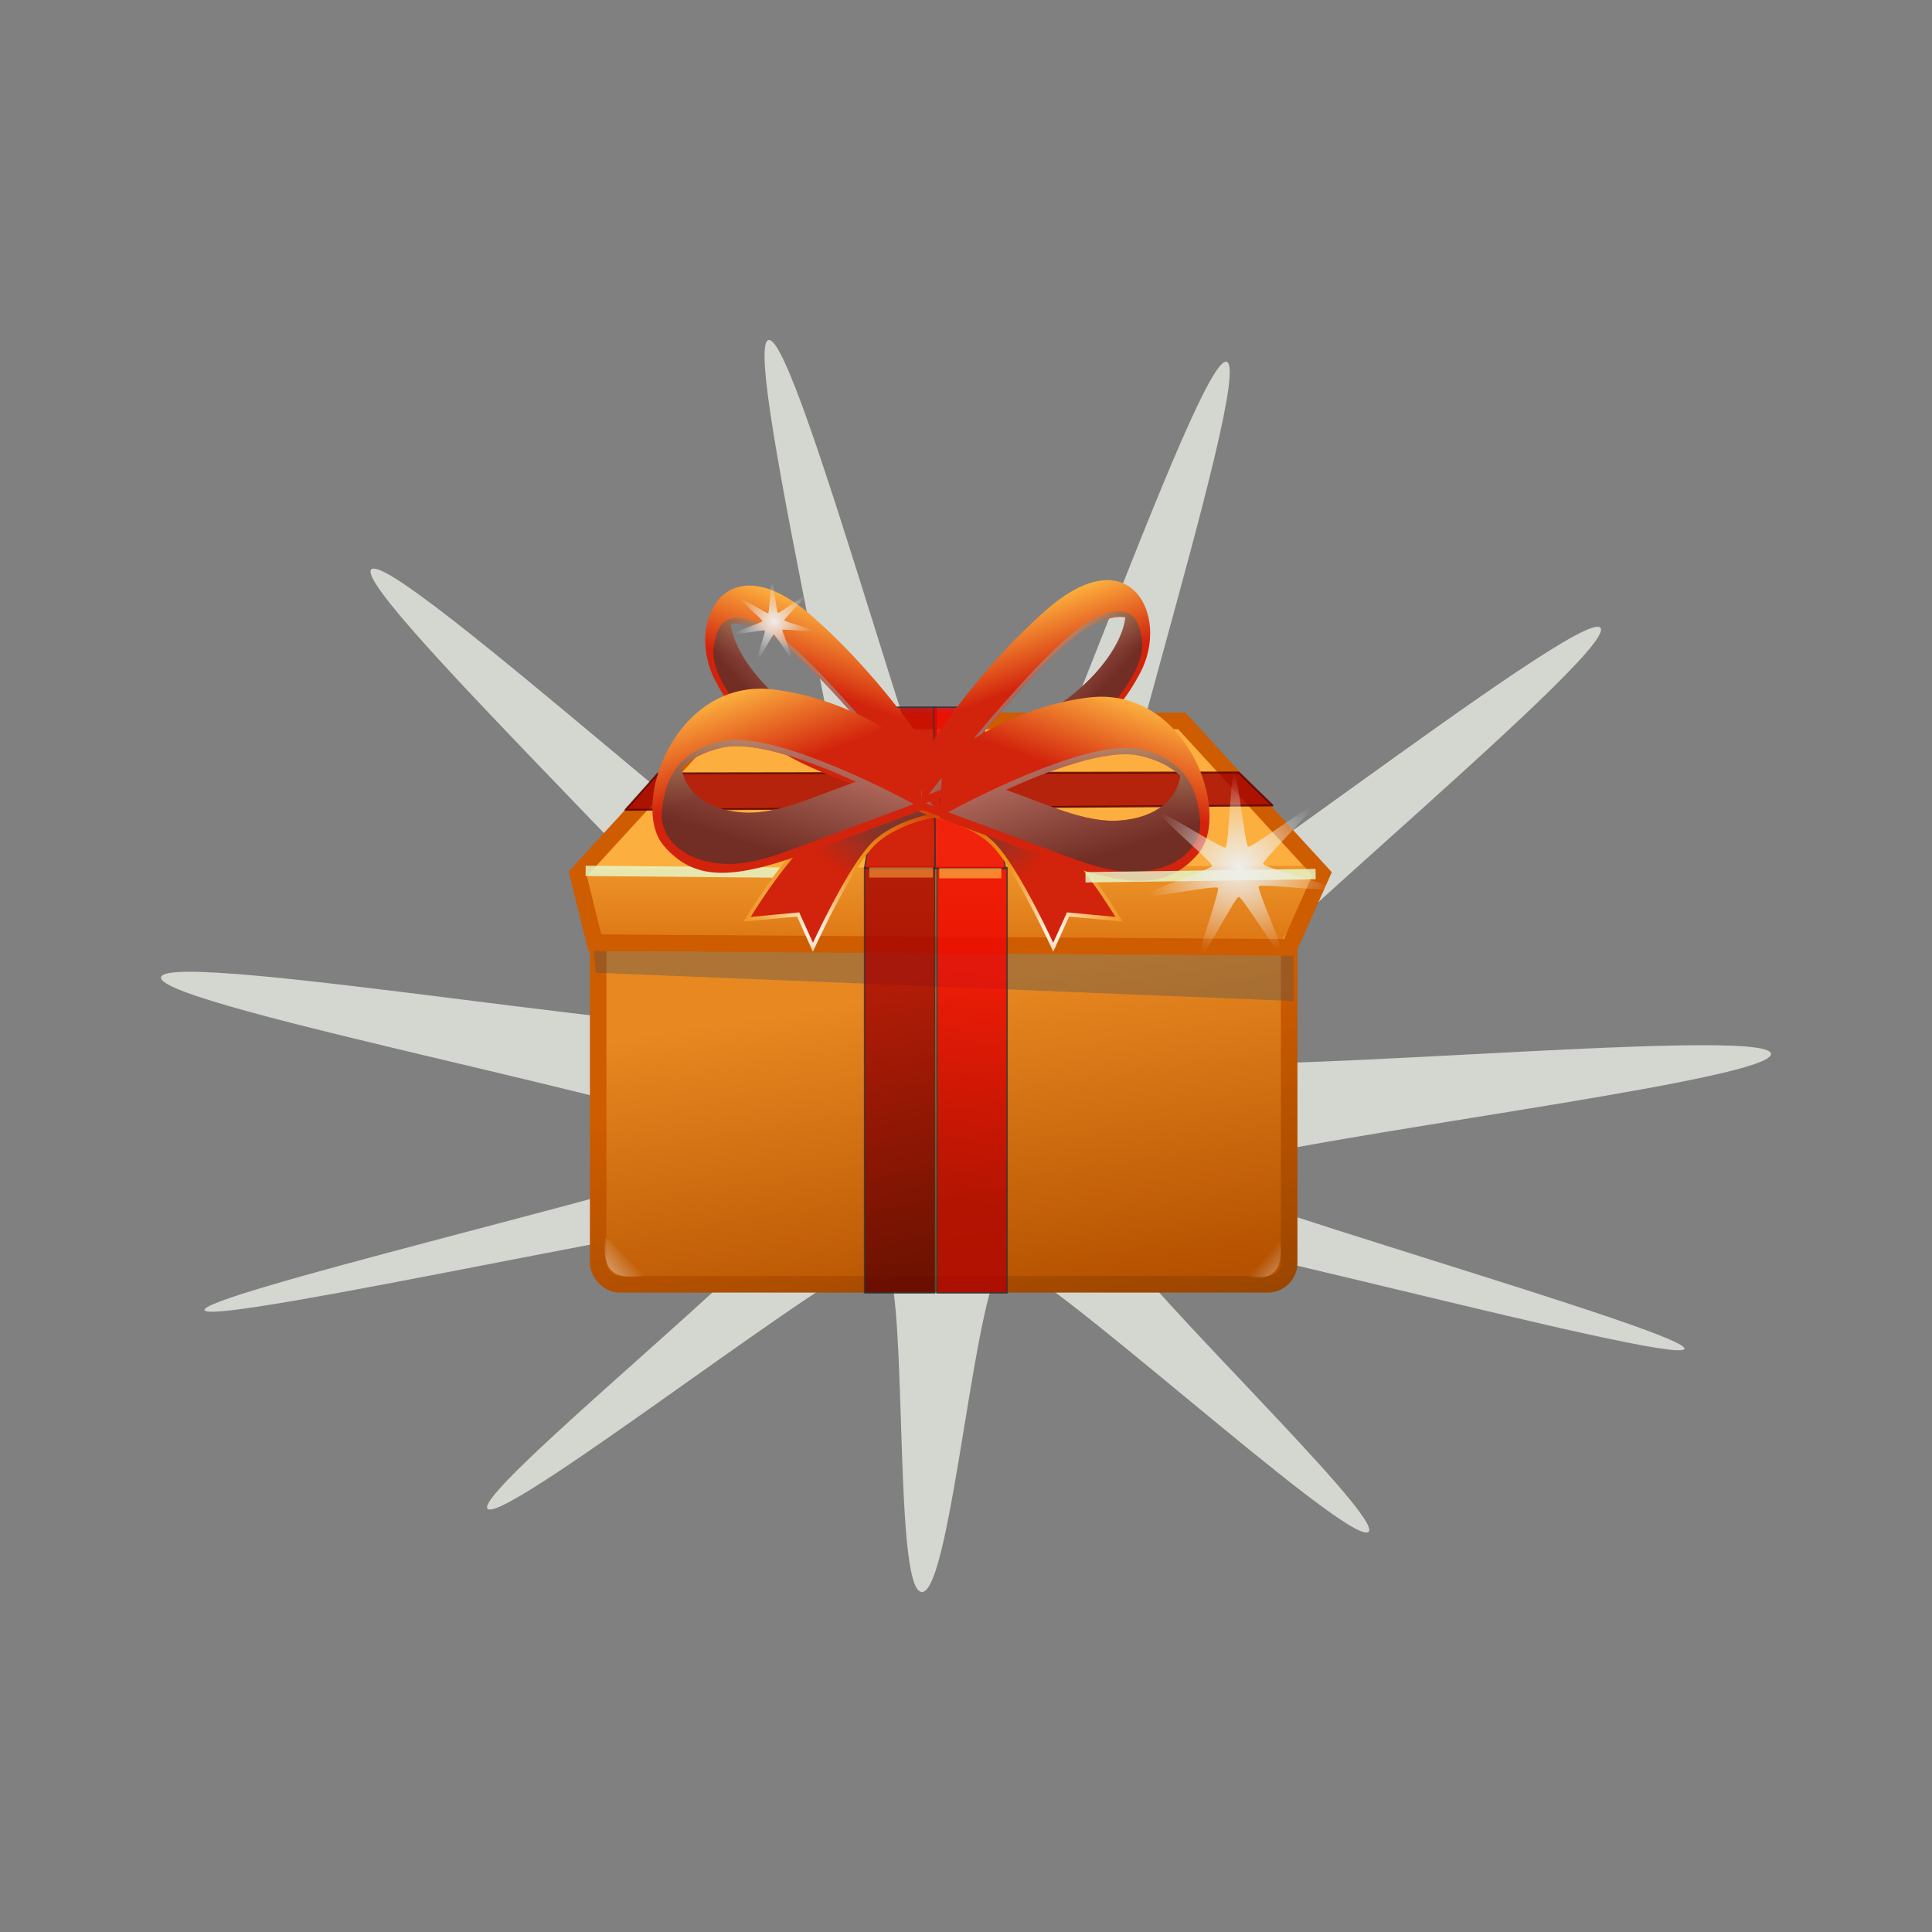 <svg:svg xmlns:dc="http://purl.org/dc/elements/1.1/" xmlns:ns1="http://www.w3.org/1999/xlink" xmlns:ns3="http://creativecommons.org/ns#" xmlns:rdf="http://www.w3.org/1999/02/22-rdf-syntax-ns#" xmlns:svg="http://www.w3.org/2000/svg" height="307.313" id="svg56101" version="1.1" viewBox="-25.611 -54.077 307.313 307.313" width="307.313">
  <svg:rect x="-25.611" y="-54.077" width="307.313" height="307.313" fill="#808080" stroke="none"/>
  <svg:defs id="defs56103">
    <svg:linearGradient id="linearGradient113702">
      <svg:stop id="stop113704" offset="0" stop-color="#eeeeec" />
      <svg:stop id="stop113706" offset="1" stop-color="#eeeeec" stop-opacity="0" />
    </svg:linearGradient>
    <svg:linearGradient gradientTransform="matrix(2.555 0 0 2.533 -594.7 -759.23)" gradientUnits="userSpaceOnUse" id="linearGradient61841" x1="364.47" x2="364.47" y1="467.94" y2="454.35">
      <svg:stop id="stop61810" offset="0" stop-color="#ce5c00" />
      <svg:stop id="stop61812" offset="1" stop-color="#ce5c00" stop-opacity="0" />
    </svg:linearGradient>
    <svg:linearGradient gradientTransform="matrix(2.402 0 0 1.474 -540.78 -269.31)" gradientUnits="userSpaceOnUse" id="linearGradient61843" x1="364.88" x2="373.1" y1="469" y2="502.01">
      <svg:stop id="stop61859" offset="0" stop-color="#e78821" />
      <svg:stop id="stop61861" offset="1" stop-color="#b55100" />
    </svg:linearGradient>
    <svg:linearGradient gradientTransform="translate(19.259 -5.075)" gradientUnits="userSpaceOnUse" id="linearGradient113491" x1="-590.01" x2="-590.01" y1="573.64" y2="567.31">
      <svg:stop id="stop62414" offset="0" stop-color="#d2230c" />
      <svg:stop id="stop62416" offset="1" stop-color="#fcaf3e" />
    </svg:linearGradient>
    <svg:linearGradient gradientTransform="translate(5.856 -8.328)" gradientUnits="userSpaceOnUse" id="linearGradient113493" x1="-581.01" x2="-576.59" y1="579.96" y2="573.48">
      <svg:stop id="stop62406" offset="0" stop-color="#2e3436" />
      <svg:stop id="stop62408" offset="1" stop-color="#babdb6" />
    </svg:linearGradient>
    <svg:linearGradient gradientUnits="userSpaceOnUse" id="linearGradient113535" x1="-573.89" x2="-576.72" y1="584.1" y2="587.59">
      <svg:stop id="stop113539" offset="0" stop-color="#7c362d" />
      <svg:stop id="stop113541" offset="1" stop-color="#d2230c" />
    </svg:linearGradient>
    <svg:radialGradient cx="649.91" cy="597.82" gradientTransform="matrix(-.895 0 0 .994 3.03 -2.343)" gradientUnits="userSpaceOnUse" id="radialGradient113601" r="28">
      <svg:stop id="stop87750" offset="0" stop-color="#fff" />
      <svg:stop id="stop87752" offset=".023" stop-color="#FDEFDD" />
      <svg:stop id="stop87754" offset=".067" stop-color="#F9D3A1" />
      <svg:stop id="stop87756" offset=".11" stop-color="#F5BB6E" />
      <svg:stop id="stop87758" offset=".15" stop-color="#F2A947" />
      <svg:stop id="stop87760" offset=".186" stop-color="#F19C2B" />
      <svg:stop id="stop87762" offset=".218" stop-color="#EF941A" />
      <svg:stop id="stop87764" offset=".242" stop-color="#EF9114" />
      <svg:stop id="stop87766" offset=".542" stop-color="#C92B03" />
      <svg:stop id="stop87768" offset=".721" stop-color="#A61900" />
      <svg:stop id="stop87770" offset=".858" stop-color="#871301" />
      <svg:stop id="stop87772" offset="1" />
    </svg:radialGradient>
    <svg:linearGradient gradientUnits="userSpaceOnUse" id="linearGradient113611" x1="323.12" x2="334.52" y1="422.11" y2="464.86">
      <svg:stop id="stop113607" offset="0" stop-color="#a40000" />
      <svg:stop id="stop113609" offset="1" stop-color="#5c0000" />
    </svg:linearGradient>
    <svg:linearGradient gradientUnits="userSpaceOnUse" id="linearGradient113619" x1="340.5" x2="334.62" y1="418.86" y2="454.86">
      <svg:stop id="stop113615" offset="0" stop-color="#ef0000" />
      <svg:stop id="stop113617" offset="1" stop-color="#af0000" />
    </svg:linearGradient>
    <svg:linearGradient gradientUnits="userSpaceOnUse" id="linearGradient113665" x1="282" x2="285.92" y1="468.46" y2="464.99" ns1:href="#linearGradient113702" />
    <svg:linearGradient gradientTransform="matrix(-1 0 0 1 672.34 .25)" gradientUnits="userSpaceOnUse" id="linearGradient113669" x1="282" x2="285.92" y1="468.46" y2="464.99" ns1:href="#linearGradient113702" />
    <svg:linearGradient gradientUnits="userSpaceOnUse" id="linearGradient113685" x1="357.54" x2="368.59" y1="426.37" y2="475.87">
      <svg:stop id="stop113681" offset="0" stop-color="#ce5c00" />
      <svg:stop id="stop113683" offset="1" stop-color="#994500" />
    </svg:linearGradient>
    <svg:radialGradient cx="314.17" cy="276.02" gradientTransform="matrix(1 0 0 .983 0 4.642)" gradientUnits="userSpaceOnUse" id="radialGradient113708" r="19.831" ns1:href="#linearGradient113702" />
  </svg:defs>
  <svg:g id="layer1" transform="translate(-211.32 -318.87)">
    <svg:path d="m382.35 449.13c-5.814 0.7-9.493 1.328-9.67 1.836-0.908 2.598 83.262 26.132 80.923 28.443-2.36 2.332-87.211-20.862-90.553-18.93-3.311 1.915 44.429 46.812 40.196 48.058-4.271 1.258-52.917-43.556-57.622-42.926-4.663 0.624-8.51 52.629-13.293 52.415-4.826-0.216-1.822-52.421-6.397-53.294-4.534-0.865-58.747 41.736-62.561 40.131-3.849-1.621 49.852-44.643 46.859-46.742-2.966-2.08-90.333 17.593-91.967 15.105-1.493-2.274 69.988-19.035 83.166-24.156" fill="#d3d7cf" id="path113698" />
    <svg:path d="m301.43 449.07c1.375-0.969 2.115-1.708 2.072-2.163-0.456-4.776-93.238-22.003-92.174-26.682 1.074-4.721 94.335 11.723 96.554 7.419 2.199-4.265-66.541-68.919-63.116-72.279 3.456-3.391 73.022 60.863 77.215 58.442 4.155-2.399-18.717-93.953-14.02-94.928 4.741-0.985 28.525 90.68 33.361 90.91 4.793 0.228 35.049-89.157 39.528-87.438 4.521 1.735-25.029 91.707-21.085 94.515 3.908 2.783 77.687-56.055 80.526-52.187 2.865 3.903-70.636 63.617-68.836 68.112 1.783 4.454 95.66-5.156 95.957-0.367 0.242 3.896-60.88 11.473-85.063 16.755" fill="#d3d7cf" id="path113693" />
    <svg:rect fill="url(#linearGradient61843)" height="67.412" id="rect61788" ry="3.413" stroke="url(#linearGradient113685)" stroke-width="2.634" width="109.91" x="280.86" y="401.67" />
    <svg:path d="m279.73 412.02h111.75v12l-111-4.5-0.75-7.5z" fill="#555753" id="rect61845" opacity=".399" />
    <svg:path d="m299.92 379.46h73.766l22.306 24.322-5.206 11.706-110.47-0.75-2.706-10.956 22.306-24.322z" fill="#fcaf3e" id="rect61790" stroke="#ce5c00" stroke-width="2.634" />
    <svg:path d="m277.14 402.97 5.12 13.166 106.46-0.25 8.12-13.416-119.7 0.5z" fill="url(#linearGradient61841)" id="path61801" />
    <svg:path d="m323.23 402.78h11.172v67.672h-11.172v-67.672z" fill="url(#linearGradient113611)" id="rect61865" opacity=".797" stroke="#2e3436" stroke-linejoin="round" stroke-width=".227" />
    <svg:path d="m334.73 402.78h11.172v67.672h-11.172v-67.672z" fill="url(#linearGradient113619)" id="path61868" opacity=".797" stroke="#2e3436" stroke-linejoin="round" stroke-width=".227" />
    <svg:path d="m327.23 377.28h7.423l-0.25 25.672h-11.172l4-25.672z" fill="#c80000" id="path61870" opacity=".797" stroke="#2e3436" stroke-linejoin="round" stroke-width=".227" />
    <svg:path d="m341.65 377.28h-7.423l0.25 25.672h11.172l-4-25.672z" fill="#f00000" id="path61872" opacity=".797" stroke="#2e3436" stroke-linejoin="round" stroke-width=".227" />
    <svg:path d="m278.86 403.32 41.619 0.369" fill="#dff6c7" id="path61847" opacity=".797" stroke="#e6fcd1" stroke-width="1.631" />
    <svg:path d="m388.12 392.91-102.92 0.707 5.185-5.809 92.346-0.144 5.392 5.246z" fill="#a40000" id="path61874" opacity=".797" stroke="#540000" stroke-linejoin="round" stroke-width=".3" />
    <svg:g id="g87747" transform="matrix(2.164 0 0 2.164 1567.2 -868.12)">
      <svg:path d="m-569.16 583.51s-2.995 0.367-4.824 2.031c-1.832 1.662-4.66 7.943-4.66 7.943l-1.162-2.586-3.939 0.369s3.66-6.279 6.6-7.697c2.146-1.035 4.048-1.539 4.048-1.539l3.937 1.479z" fill="url(#radialGradient113601)" id="path87774" />
      <svg:path d="m-578.64 592.83c0.725-1.555 2.93-6.1 4.486-7.516 1.201-1.09 2.854-1.639 3.919-1.896l-2.869-1.078c-0.366 0.104-2.067 0.6-3.936 1.506-2.349 1.133-5.243 5.568-6.176 7.078l3.384-0.316 0.181-0.02 0.079 0.18 0.932 2.062z" fill="url(#linearGradient113535)" id="path87801" />
    </svg:g>
    <svg:g id="g113543" transform="matrix(-2.164 0 0 2.164 -898.94 -868.12)">
      <svg:path d="m-569.16 583.51s-2.995 0.367-4.824 2.031c-1.832 1.662-4.66 7.943-4.66 7.943l-1.162-2.586-3.939 0.369s3.66-6.279 6.6-7.697c2.146-1.035 4.048-1.539 4.048-1.539l3.937 1.479z" fill="url(#radialGradient113601)" id="path113571" />
      <svg:path d="m-578.64 592.83c0.725-1.555 2.93-6.1 4.486-7.516 1.201-1.09 2.854-1.639 3.919-1.896l-2.869-1.078c-0.366 0.104-2.067 0.6-3.936 1.506-2.349 1.133-5.243 5.568-6.176 7.078l3.384-0.316 0.181-0.02 0.079 0.18 0.932 2.062z" fill="url(#linearGradient113535)" id="path113599" />
    </svg:g>
    <svg:g id="g113373" transform="matrix(2.576 .956 0 2.576 1840.7 -601.46)">
      <svg:g id="g113453" transform="matrix(.8 0 0 .8 -135.04 143.68)">
        <svg:path d="m-579.08 570.82c2.165 3.322 4.882 4.063 10.204 4.063h7.211l-0.223-3.939s-3.902-4.953-9.76-7.883c-6.655-3.326-9.762 4.187-7.432 7.759zm1.201-4.814c0.612-0.35 1.476-0.514 2.737-0.33 2.199 0.324 6.141 3.279 8.988 5.637h-2.168c-1.33 0-3.494 0.094-5.406-0.74-2.616-1.137-4.006-3.049-4.151-4.567z" fill="url(#linearGradient113491)" id="path113455" />
        <svg:path d="m-579.21 568.45c-0.165 1.57 1.238 3.813 4.16 5.082 1.911 0.828 4.074 0.738 5.406 0.738h7.402s-9.262-8.537-12.976-9.055c-3.326-0.46-3.824 1.665-3.992 3.235zm1.339-2.443c0.612-0.35 1.476-0.514 2.737-0.33 2.199 0.324 6.141 3.279 8.988 5.637h-2.168c-1.33 0-3.494 0.094-5.406-0.74-2.616-1.137-4.006-3.049-4.151-4.567z" fill="url(#linearGradient113493)" id="path113457" opacity=".583" />
      </svg:g>
      <svg:g id="g113519" transform="translate(-.486 20.907)">
        <svg:g id="g113499" transform="matrix(-.777 .577 0 .777 -1021.5 459.78)">
          <svg:path d="m-579.08 570.82c2.165 3.322 4.882 4.063 10.204 4.063h7.211l-0.223-3.939s-3.902-4.953-9.76-7.883c-6.655-3.326-9.762 4.187-7.432 7.759zm1.201-4.814c0.612-0.35 1.476-0.514 2.737-0.33 2.199 0.324 6.141 3.279 8.988 5.637h-2.168c-1.33 0-3.494 0.094-5.406-0.74-2.616-1.137-4.006-3.049-4.151-4.567z" fill="url(#linearGradient113491)" id="path113501" />
          <svg:path d="m-579.21 568.45c-0.165 1.57 1.238 3.813 4.16 5.082 1.911 0.828 4.074 0.738 5.406 0.738h7.402s-9.262-8.537-12.976-9.055c-3.326-0.46-3.824 1.665-3.992 3.235zm1.339-2.443c0.612-0.35 1.476-0.514 2.737-0.33 2.199 0.324 6.141 3.279 8.988 5.637h-2.168c-1.33 0-3.494 0.094-5.406-0.74-2.616-1.137-4.006-3.049-4.151-4.567z" fill="url(#linearGradient113493)" id="path113503" opacity=".583" />
        </svg:g>
        <svg:g id="g113505" transform="matrix(.917 -.681 0 .917 -69.975 -326.98)">
          <svg:path d="m-579.08 570.82c2.165 3.322 4.882 4.063 10.204 4.063h7.211l-0.223-3.939s-3.902-4.953-9.76-7.883c-6.655-3.326-9.762 4.187-7.432 7.759zm1.201-4.814c0.612-0.35 1.476-0.514 2.737-0.33 2.199 0.324 6.141 3.279 8.988 5.637h-2.168c-1.33 0-3.494 0.094-5.406-0.74-2.616-1.137-4.006-3.049-4.151-4.567z" fill="url(#linearGradient113491)" id="path113507" />
          <svg:path d="m-579.21 568.45c-0.165 1.57 1.238 3.813 4.16 5.082 1.911 0.828 4.074 0.738 5.406 0.738h7.402s-9.262-8.537-12.976-9.055c-3.326-0.46-3.824 1.665-3.992 3.235zm1.339-2.443c0.612-0.35 1.476-0.514 2.737-0.33 2.199 0.324 6.141 3.279 8.988 5.637h-2.168c-1.33 0-3.494 0.094-5.406-0.74-2.616-1.137-4.006-3.049-4.151-4.567z" fill="url(#linearGradient113493)" id="path113509" opacity=".583" />
        </svg:g>
      </svg:g>
      <svg:g id="g113485" transform="matrix(-.917 0 0 .917 -1099.5 76.531)">
        <svg:path d="m-579.08 570.82c2.165 3.322 4.882 4.063 10.204 4.063h7.211l-0.223-3.939s-3.902-4.953-9.76-7.883c-6.655-3.326-9.762 4.187-7.432 7.759zm1.201-4.814c0.612-0.35 1.476-0.514 2.737-0.33 2.199 0.324 6.141 3.279 8.988 5.637h-2.168c-1.33 0-3.494 0.094-5.406-0.74-2.616-1.137-4.006-3.049-4.151-4.567z" fill="url(#linearGradient113491)" id="path113487" />
        <svg:path d="m-579.21 568.45c-0.165 1.57 1.238 3.813 4.16 5.082 1.911 0.828 4.074 0.738 5.406 0.738h7.402s-9.262-8.537-12.976-9.055c-3.326-0.46-3.824 1.665-3.992 3.235zm1.339-2.443c0.612-0.35 1.476-0.514 2.737-0.33 2.199 0.324 6.141 3.279 8.988 5.637h-2.168c-1.33 0-3.494 0.094-5.406-0.74-2.616-1.137-4.006-3.049-4.151-4.567z" fill="url(#linearGradient113493)" id="path113489" opacity=".583" />
      </svg:g>
    </svg:g>
    <svg:path d="m358.37 404.34 36.611-0.51" fill="#dff6c7" id="path113623" opacity=".797" stroke="#e6fcd1" stroke-width="1.656" />
    <svg:path d="m323.98 403.57 10.125-0" fill="none" id="path113625" opacity=".534" stroke="#fcaf3e" stroke-linejoin="round" stroke-width="1.61" />
    <svg:path d="m335.11 403.7 9.875-0" fill="#fcaf3e" id="path113627" opacity=".722" stroke="#fcaf3e" stroke-linejoin="round" stroke-width="1.61" />
    <svg:path d="m282 461.52c-0.619 5.303 1.15 6.938 6.317 6.23l-6.317-6.23z" fill="url(#linearGradient113665)" id="path113648" opacity=".556" />
    <svg:path d="m389.34 462.15c0.547 4.74-1.233 6.639-5.719 5.625l5.719-5.625z" fill="url(#linearGradient113669)" id="path113667" opacity=".556" />
    <svg:path d="m323.5 294.86c-0.689 0.363-8.519-12.523-9.297-12.494-0.778 0.029-7.639 13.456-8.353 13.144-0.714-0.312 4.479-14.468 3.971-15.059-0.508-0.591-15.283 2.417-15.484 1.665-0.201-0.752 14.104-5.519 14.249-6.284 0.145-0.765-11.419-10.442-10.956-11.068 0.463-0.626 13.109 7.586 13.797 7.223 0.689-0.363 1.044-15.438 1.823-15.466 0.778-0.029 2.242 14.979 2.956 15.29 0.714 0.312 12.721-8.809 13.228-8.218 0.508 0.591-10.313 11.092-10.112 11.844 0.201 0.752 14.818 4.453 14.673 5.218-0.145 0.765-15.102-1.147-15.565-0.521-0.463 0.626 5.757 14.362 5.069 14.726z" fill="url(#radialGradient113708)" id="path113700" transform="matrix(.756 0 0 .756 145.21 193.99)" />
    <svg:path d="m323.5 294.86c-0.689 0.363-8.519-12.523-9.297-12.494-0.778 0.029-7.639 13.456-8.353 13.144-0.714-0.312 4.479-14.468 3.971-15.059-0.508-0.591-15.283 2.417-15.484 1.665-0.201-0.752 14.104-5.519 14.249-6.284 0.145-0.765-11.419-10.442-10.956-11.068 0.463-0.626 13.109 7.586 13.797 7.223 0.689-0.363 1.044-15.438 1.823-15.466 0.778-0.029 2.242 14.979 2.956 15.29 0.714 0.312 12.721-8.809 13.228-8.218 0.508 0.591-10.313 11.092-10.112 11.844 0.201 0.752 14.818 4.453 14.673 5.218-0.145 0.765-15.102-1.147-15.565-0.521-0.463 0.626 5.757 14.362 5.069 14.726z" fill="url(#radialGradient113708)" id="path113710" transform="matrix(.515 0 0 .515 145.21 236.79)" />
    <svg:path d="m323.5 294.86c-0.689 0.363-8.519-12.523-9.297-12.494-0.778 0.029-7.639 13.456-8.353 13.144-0.714-0.312 4.479-14.468 3.971-15.059-0.508-0.591-15.283 2.417-15.484 1.665-0.201-0.752 14.104-5.519 14.249-6.284 0.145-0.765-11.419-10.442-10.956-11.068 0.463-0.626 13.109 7.586 13.797 7.223 0.689-0.363 1.044-15.438 1.823-15.466 0.778-0.029 2.242 14.979 2.956 15.29 0.714 0.312 12.721-8.809 13.228-8.218 0.508 0.591-10.313 11.092-10.112 11.844 0.201 0.752 14.818 4.453 14.673 5.218-0.145 0.765-15.102-1.147-15.565-0.521-0.463 0.626 5.757 14.362 5.069 14.726z" fill="url(#radialGradient113708)" id="path113714" transform="matrix(.326 0 0 .326 206.37 273.67)" />
  </svg:g>
</svg:svg>